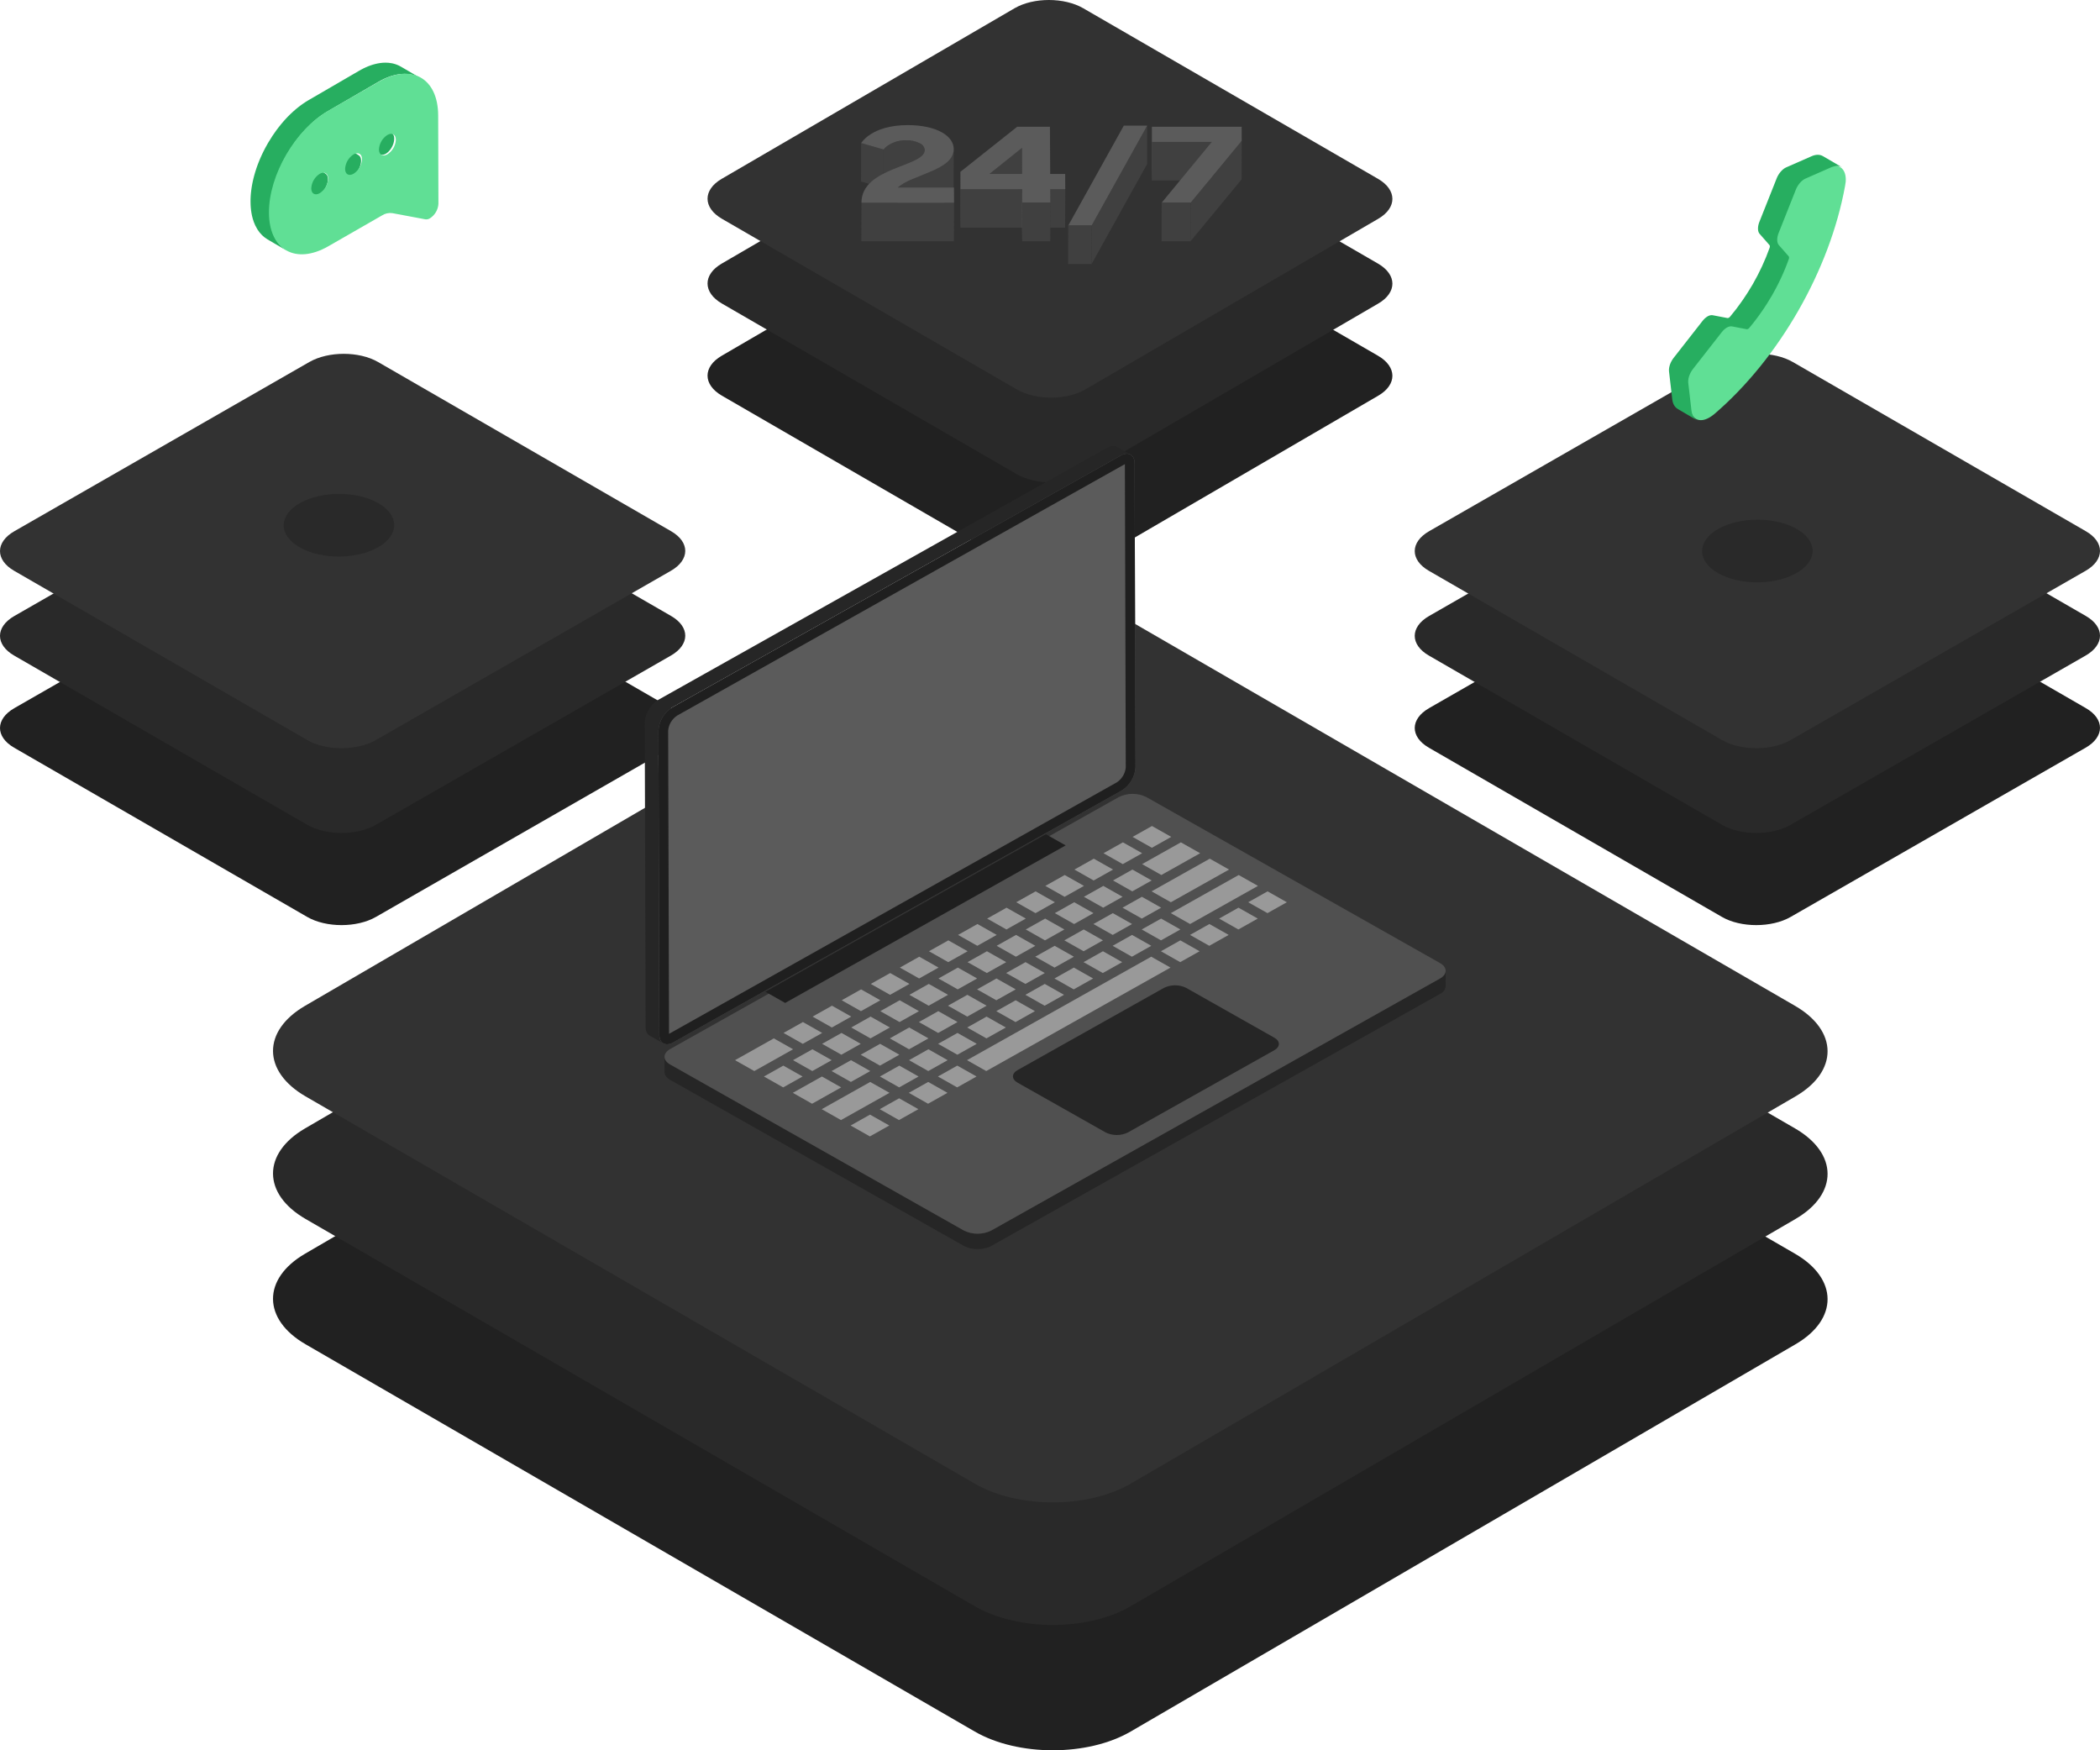<svg width="570" height="475" viewBox="0 0 570 475" fill="none" xmlns="http://www.w3.org/2000/svg">
<path d="M487.22 340.241C498.948 347.028 499.005 358.029 487.358 364.813L306.903 469.911C295.251 476.697 276.3 476.697 264.574 469.911L82.938 364.814C71.215 358.032 71.149 347.029 82.8 340.243L263.256 235.143C274.903 228.36 293.858 228.359 305.584 235.143L487.22 340.241Z" fill="#212121"/>
<path d="M487.22 306.233C498.948 313.02 499.005 324.021 487.358 330.805L306.903 435.903C295.251 442.688 276.3 442.688 264.574 435.903L82.938 330.806C71.215 324.024 71.149 313.021 82.8 306.235L263.256 201.135C274.903 194.352 293.858 194.351 305.584 201.135L487.22 306.233Z" fill="#292929"/>
<path d="M387.894 192.178C382.725 195.144 382.7 199.951 387.833 202.915L467.38 248.837C472.516 251.801 480.869 251.801 486.039 248.837L566.105 202.915C571.273 199.951 571.303 195.144 566.166 192.179L486.62 146.258C481.486 143.294 473.129 143.294 467.961 146.258L387.894 192.178Z" fill="#212121"/>
<path d="M487.22 272.966C498.948 279.753 499.005 290.754 487.358 297.538L306.903 402.636C295.251 409.422 276.3 409.422 264.574 402.636L82.938 297.54C71.215 290.757 71.149 279.754 82.8 272.968L263.256 167.868C274.903 161.085 293.858 161.084 305.584 167.868L487.22 272.966Z" fill="#323232"/>
<path d="M387.894 167.172C382.725 170.138 382.7 174.945 387.833 177.909L467.38 223.831C472.516 226.795 480.869 226.795 486.039 223.831L566.105 177.909C571.273 174.945 571.303 170.138 566.166 167.173L486.62 121.252C481.486 118.288 473.129 118.288 467.961 121.252L387.894 167.172Z" fill="#292929"/>
<path d="M374.046 96.553C379.213 99.543 379.238 104.39 374.107 107.379L294.607 153.679C289.474 156.668 281.127 156.668 275.96 153.679L195.941 107.379C190.776 104.39 190.747 99.543 195.88 96.553L275.379 50.253C280.51 47.265 288.862 47.265 294.026 50.253L374.046 96.553Z" fill="#212121"/>
<path d="M387.894 144.167C382.725 147.132 382.7 151.94 387.833 154.904L467.38 200.825C472.516 203.79 480.869 203.79 486.039 200.825L566.105 154.904C571.273 151.94 571.303 147.132 566.166 144.168L486.62 98.246C481.486 95.282 473.129 95.282 467.961 98.246L387.894 144.167Z" fill="#323232"/>
<path d="M374.046 71.547C379.213 74.537 379.238 79.384 374.107 82.373L294.607 128.673C289.474 131.662 281.127 131.662 275.96 128.673L195.941 82.373C190.776 79.384 190.747 74.537 195.88 71.547L275.379 25.247C280.51 22.259 288.862 22.259 294.026 25.247L374.046 71.547Z" fill="#292929"/>
<path d="M3.895 192.178C-1.275 195.143 -1.301 199.951 3.834 202.915L83.38 248.837C88.516 251.801 96.869 251.801 102.039 248.837L182.106 202.916C187.273 199.952 187.302 195.144 182.166 192.179L102.62 146.258C97.486 143.294 89.129 143.294 83.961 146.258L3.895 192.178Z" fill="#212121"/>
<path d="M374.046 48.541C379.213 51.531 379.238 56.378 374.107 59.367L294.607 105.667C289.474 108.656 281.127 108.656 275.96 105.667L195.941 59.367C190.776 56.378 190.747 51.531 195.88 48.541L275.379 2.241C280.51 -0.747 288.862 -0.747 294.026 2.241L374.046 48.541Z" fill="#323232"/>
<path d="M3.895 167.172C-1.275 170.138 -1.301 174.945 3.834 177.909L83.38 223.831C88.516 226.795 96.869 226.795 102.039 223.831L182.106 177.91C187.273 174.946 187.302 170.138 182.166 167.174L102.62 121.252C97.486 118.288 89.129 118.288 83.961 121.252L3.895 167.172Z" fill="#292929"/>
<path d="M3.895 144.166C-1.275 147.132 -1.301 151.939 3.834 154.903L83.38 200.825C88.516 203.79 96.869 203.79 102.039 200.825L182.106 154.904C187.273 151.94 187.302 147.133 182.166 144.168L102.62 98.246C97.486 95.282 89.129 95.282 83.961 98.246L3.895 144.166Z" fill="#323232"/>
<path d="M180.381 286.947C180.386 287.001 180.39 287.055 180.4 287.109C180.41 287.163 180.422 287.196 180.434 287.239C180.445 287.283 180.461 287.342 180.479 287.393C180.498 287.445 180.515 287.476 180.533 287.518C180.558 287.572 180.581 287.625 180.61 287.678C180.631 287.716 180.657 287.752 180.68 287.792C180.718 287.852 180.757 287.912 180.805 287.971C180.831 288.006 180.86 288.04 180.89 288.075C180.96 288.157 181.034 288.234 181.113 288.308C181.143 288.336 181.169 288.365 181.201 288.391C181.251 288.436 181.307 288.479 181.363 288.522C181.418 288.566 181.458 288.597 181.51 288.635C181.562 288.674 181.636 288.717 181.699 288.758C181.763 288.799 181.829 288.843 181.901 288.884L261.609 333.934C261.77 334.024 261.937 334.106 262.107 334.179C262.158 334.2 262.208 334.221 262.259 334.241C262.393 334.297 262.532 334.347 262.673 334.394C262.724 334.411 262.773 334.429 262.825 334.445C262.914 334.473 263.006 334.496 263.098 334.519C263.166 334.537 263.234 334.557 263.304 334.573C263.4 334.596 263.498 334.615 263.596 334.634C263.662 334.647 263.728 334.661 263.795 334.673C263.992 334.707 264.192 334.734 264.395 334.754C264.457 334.761 264.519 334.764 264.581 334.77C264.7 334.779 264.819 334.787 264.94 334.793C265.016 334.793 265.092 334.797 265.168 334.799C265.265 334.799 265.362 334.799 265.458 334.799C265.539 334.799 265.62 334.799 265.701 334.792C265.781 334.785 265.878 334.784 265.967 334.779C266.056 334.773 266.131 334.766 266.212 334.759C266.292 334.751 266.388 334.741 266.474 334.73C266.561 334.719 266.633 334.709 266.711 334.697C266.805 334.683 266.898 334.667 266.99 334.65C267.066 334.636 267.136 334.622 267.21 334.607C267.32 334.583 267.429 334.556 267.537 334.533C267.597 334.517 267.658 334.502 267.718 334.485C267.911 334.43 268.098 334.369 268.284 334.299C268.309 334.29 268.333 334.279 268.36 334.268C268.606 334.173 268.845 334.062 269.075 333.936L390.834 265.562C391.264 265.376 391.635 265.082 391.909 264.71C392.183 264.338 392.349 263.901 392.391 263.445L392.403 267.629C392.361 268.084 392.195 268.521 391.921 268.893C391.647 269.265 391.276 269.559 390.846 269.745L269.083 338.117C268.853 338.244 268.614 338.356 268.368 338.451C268.352 338.457 268.338 338.466 268.322 338.472L268.293 338.482C268.11 338.551 267.921 338.613 267.727 338.668C267.711 338.672 267.697 338.678 267.681 338.683C267.637 338.695 267.59 338.703 267.546 338.715C267.438 338.743 267.329 338.769 267.219 338.789C267.189 338.796 267.161 338.804 267.13 338.81C267.088 338.819 267.043 338.824 266.999 338.832C266.907 338.849 266.814 338.866 266.72 338.88C266.682 338.886 266.644 338.894 266.607 338.899C266.57 338.904 266.525 338.907 266.484 338.912C266.397 338.923 266.309 338.932 266.221 338.94C266.179 338.945 266.137 338.951 266.094 338.954C266.052 338.958 266.018 338.954 265.976 338.96C265.887 338.966 265.799 338.971 265.71 338.974C265.664 338.974 265.619 338.98 265.574 338.982C265.529 338.983 265.503 338.982 265.468 338.982C265.371 338.982 265.275 338.982 265.179 338.982C265.13 338.982 265.082 338.982 265.034 338.982C265.006 338.982 264.978 338.982 264.95 338.977C264.83 338.972 264.712 338.963 264.594 338.954C264.545 338.954 264.496 338.949 264.448 338.944L264.405 338.938C264.203 338.917 264.003 338.891 263.805 338.857L263.776 338.853C263.719 338.843 263.663 338.829 263.606 338.817C263.508 338.798 263.411 338.78 263.315 338.757C263.244 338.74 263.176 338.721 263.106 338.703C263.016 338.679 262.925 338.654 262.837 338.629L262.777 338.612C262.744 338.602 262.715 338.588 262.683 338.577C262.542 338.531 262.404 338.48 262.27 338.425C262.219 338.404 262.169 338.384 262.118 338.363C261.947 338.289 261.781 338.207 261.619 338.117L181.914 293.069L181.849 293.032C181.8 293.004 181.759 292.972 181.712 292.944C181.648 292.903 181.583 292.863 181.524 292.821C181.464 292.778 181.424 292.747 181.371 292.707C181.319 292.668 181.26 292.621 181.21 292.577C181.199 292.568 181.187 292.56 181.177 292.551C181.167 292.542 181.142 292.512 181.122 292.494C181.043 292.42 180.969 292.342 180.899 292.26C180.884 292.243 180.864 292.226 180.85 292.209C180.836 292.191 180.827 292.174 180.814 292.157C180.768 292.098 180.728 292.038 180.689 291.978C180.673 291.952 180.652 291.928 180.638 291.903C180.63 291.89 180.626 291.877 180.619 291.864C180.59 291.812 180.566 291.758 180.542 291.704C180.529 291.673 180.51 291.643 180.498 291.612C180.498 291.601 180.492 291.59 180.488 291.58C180.47 291.529 180.457 291.478 180.443 291.426C180.434 291.392 180.42 291.358 180.413 291.323C180.413 291.313 180.413 291.304 180.413 291.295C180.403 291.241 180.399 291.187 180.394 291.133C180.394 291.098 180.383 291.063 180.382 291.028V290.983L180.37 286.8C180.367 286.846 180.376 286.896 180.381 286.947Z" fill="#262626"/>
<path d="M181.926 284.681C179.86 285.84 179.846 287.722 181.901 288.884L261.609 333.935C262.765 334.507 264.044 334.806 265.341 334.806C266.639 334.806 267.917 334.507 269.074 333.935L390.834 265.562C392.899 264.402 392.914 262.52 390.859 261.358L311.151 216.308C309.995 215.735 308.716 215.437 307.418 215.437C306.121 215.437 304.842 215.735 303.686 216.308L181.926 284.681Z" fill="#505050"/>
<path d="M236.356 267.023L241.585 269.979L246.849 267.023L241.62 264.068L236.356 267.023Z" fill="#999999"/>
<path d="M244.251 262.59L249.48 265.545L254.744 262.59L249.515 259.634L244.251 262.59Z" fill="#999999"/>
<path d="M228.461 271.456L233.69 274.412L238.953 271.457L233.724 268.501L228.461 271.456Z" fill="#999999"/>
<path d="M238.936 274.412L244.165 277.367L249.429 274.412L244.2 271.457L238.936 274.412Z" fill="#999999"/>
<path d="M315.109 258.155L320.338 261.111L325.601 258.155L320.372 255.2L315.109 258.155Z" fill="#999999"/>
<path d="M252.148 258.155L257.377 261.11L262.641 258.155L257.412 255.199L252.148 258.155Z" fill="#999999"/>
<path d="M262.623 261.11L267.853 264.065L273.116 261.11L267.887 258.154L262.623 261.11Z" fill="#999999"/>
<path d="M254.726 265.545L259.955 268.501L265.221 265.544L259.991 262.588L254.726 265.545Z" fill="#999999"/>
<path d="M246.831 269.978L252.06 272.933L257.324 269.978L252.095 267.022L246.831 269.978Z" fill="#999999"/>
<path d="M257.306 272.933L262.535 275.889L267.799 272.933L262.57 269.978L257.306 272.933Z" fill="#999999"/>
<path d="M262.469 287.712L267.698 290.668L317.706 262.589L312.476 259.633L262.469 287.712Z" fill="#999999"/>
<path d="M265.202 268.501L270.431 271.456L275.697 268.499L270.468 265.544L265.202 268.501Z" fill="#999999"/>
<path d="M273.099 264.066L278.328 267.022L283.591 264.066L278.362 261.111L273.099 264.066Z" fill="#999999"/>
<path d="M270.519 256.677L275.748 259.633L281.012 256.677L275.783 253.722L270.519 256.677Z" fill="#999999"/>
<path d="M280.994 259.633L286.223 262.588L291.487 259.633L286.258 256.677L280.994 259.633Z" fill="#999999"/>
<path d="M267.939 249.288L273.168 252.244L278.431 249.288L273.202 246.333L267.939 249.288Z" fill="#999999"/>
<path d="M278.415 252.244L283.644 255.2L288.909 252.243L283.68 249.288L278.415 252.244Z" fill="#999999"/>
<path d="M288.89 255.199L294.119 258.154L299.384 255.198L294.155 252.242L288.89 255.199Z" fill="#999999"/>
<path d="M296.787 250.766L302.016 253.721L307.28 250.766L302.05 247.81L296.787 250.766Z" fill="#999999"/>
<path d="M304.682 246.332L309.911 249.288L315.175 246.332L309.945 243.377L304.682 246.332Z" fill="#999999"/>
<path d="M317.791 247.811L323.021 250.766L328.286 247.81L341.445 240.421L336.215 237.466L323.057 244.855L317.791 247.811Z" fill="#999999"/>
<path d="M312.576 241.899L317.806 244.855L323.072 241.897L333.599 235.987L328.37 233.031L317.843 238.942L312.576 241.899Z" fill="#999999"/>
<path d="M309.999 234.509L315.228 237.464L325.754 231.553L320.525 228.598L309.999 234.509Z" fill="#999999"/>
<path d="M307.419 227.12L312.648 230.075L317.911 227.12L312.682 224.165L307.419 227.12Z" fill="#999999"/>
<path d="M286.312 247.81L291.541 250.765L296.804 247.81L291.575 244.854L286.312 247.81Z" fill="#999999"/>
<path d="M294.206 243.377L299.435 246.332L304.699 243.377L299.47 240.421L294.206 243.377Z" fill="#999999"/>
<path d="M283.731 240.421L288.96 243.377L294.224 240.421L288.995 237.466L283.731 240.421Z" fill="#999999"/>
<path d="M291.626 235.988L296.855 238.943L302.118 235.988L296.889 233.032L291.626 235.988Z" fill="#999999"/>
<path d="M302.101 238.943L307.331 241.899L312.596 238.942L307.367 235.986L302.101 238.943Z" fill="#999999"/>
<path d="M309.896 252.244L315.125 255.2L320.389 252.244L315.16 249.289L309.896 252.244Z" fill="#999999"/>
<path d="M294.104 261.112L299.333 264.068L304.599 261.111L299.37 258.155L294.104 261.112Z" fill="#999999"/>
<path d="M302.001 256.677L307.23 259.633L312.494 256.677L307.265 253.722L302.001 256.677Z" fill="#999999"/>
<path d="M286.209 265.545L291.438 268.501L296.702 265.545L291.473 262.59L286.209 265.545Z" fill="#999999"/>
<path d="M278.314 269.979L283.543 272.934L288.806 269.979L283.577 267.023L278.314 269.979Z" fill="#999999"/>
<path d="M270.416 274.413L275.645 277.369L280.911 274.412L275.682 271.457L270.416 274.413Z" fill="#999999"/>
<path d="M262.521 278.846L267.75 281.802L273.014 278.846L267.785 275.891L262.521 278.846Z" fill="#999999"/>
<path d="M254.627 283.28L259.856 286.235L265.119 283.28L259.89 280.324L254.627 283.28Z" fill="#999999"/>
<path d="M246.729 287.714L251.958 290.669L257.224 287.713L251.995 284.757L246.729 287.714Z" fill="#999999"/>
<path d="M199.508 287.714L204.737 290.669L215.266 284.757L210.037 281.802L199.508 287.714Z" fill="#999999"/>
<path d="M215.249 287.713L220.478 290.668L225.741 287.713L220.512 284.757L215.249 287.713Z" fill="#999999"/>
<path d="M207.351 292.147L212.581 295.102L217.846 292.146L212.617 289.19L207.351 292.147Z" fill="#999999"/>
<path d="M215.195 296.58L220.424 299.536L228.322 295.102L223.093 292.146L215.195 296.58Z" fill="#999999"/>
<path d="M223.041 301.015L228.27 303.97L241.431 296.58L236.201 293.625L223.041 301.015Z" fill="#999999"/>
<path d="M254.573 292.147L259.802 295.103L265.067 292.146L259.838 289.191L254.573 292.147Z" fill="#999999"/>
<path d="M246.678 296.58L251.907 299.536L257.17 296.58L251.941 293.625L246.678 296.58Z" fill="#999999"/>
<path d="M238.834 292.147L244.063 295.102L249.327 292.147L244.098 289.191L238.834 292.147Z" fill="#999999"/>
<path d="M225.724 290.668L230.953 293.624L236.217 290.668L230.988 287.713L225.724 290.668Z" fill="#999999"/>
<path d="M220.563 275.891L225.793 278.846L231.056 275.891L225.826 272.935L220.563 275.891Z" fill="#999999"/>
<path d="M231.039 278.845L236.268 281.801L241.534 278.844L236.305 275.889L231.039 278.845Z" fill="#999999"/>
<path d="M212.668 280.324L217.898 283.279L223.162 280.324L217.932 277.368L212.668 280.324Z" fill="#999999"/>
<path d="M241.515 281.802L246.744 284.757L252.009 281.8L246.78 278.844L241.515 281.802Z" fill="#999999"/>
<path d="M223.144 283.279L228.373 286.235L233.636 283.279L228.407 280.324L223.144 283.279Z" fill="#999999"/>
<path d="M233.619 286.235L238.848 289.191L244.112 286.235L238.883 283.279L233.619 286.235Z" fill="#999999"/>
<path d="M249.412 277.367L254.641 280.323L259.904 277.367L254.675 274.412L249.412 277.367Z" fill="#999999"/>
<path d="M338.796 244.855L344.025 247.81L349.288 244.855L344.059 241.899L338.796 244.855Z" fill="#999999"/>
<path d="M330.901 249.288L336.13 252.243L341.394 249.288L336.164 246.332L330.901 249.288Z" fill="#999999"/>
<path d="M323.004 253.722L328.233 256.678L333.496 253.722L328.267 250.767L323.004 253.722Z" fill="#999999"/>
<path d="M238.782 301.013L244.012 303.969L249.275 301.014L244.046 298.058L238.782 301.013Z" fill="#999999"/>
<path d="M230.885 305.449L236.114 308.404L241.379 305.447L236.15 302.491L230.885 305.449Z" fill="#999999"/>
<path d="M299.523 231.553L304.752 234.509L310.016 231.553L304.787 228.598L299.523 231.553Z" fill="#999999"/>
<path d="M275.836 244.854L281.065 247.81L286.329 244.854L281.1 241.899L275.836 244.854Z" fill="#999999"/>
<path d="M260.043 253.722L265.272 256.677L270.536 253.722L265.307 250.766L260.043 253.722Z" fill="#999999"/>
<path d="M276.215 290.397C274.534 291.341 274.526 292.873 276.192 293.815L300.09 307.321C301.03 307.787 302.07 308.029 303.125 308.029C304.18 308.029 305.22 307.787 306.16 307.321L345.859 285.03C347.54 284.086 347.549 282.553 345.879 281.609L321.982 268.104C321.042 267.639 320.002 267.396 318.948 267.396C317.893 267.396 316.854 267.639 315.914 268.104L276.215 290.397Z" fill="#262626"/>
<path d="M175.002 196.013C175.002 195.955 175.007 195.896 175.011 195.837C175.011 195.81 175.011 195.784 175.017 195.757V195.722C175.017 195.702 175.017 195.681 175.022 195.66C175.027 195.601 175.034 195.542 175.042 195.482C175.049 195.423 175.059 195.361 175.069 195.299V195.287C175.079 195.23 175.089 195.173 175.1 195.116C175.11 195.059 175.126 194.989 175.139 194.925C175.145 194.904 175.151 194.882 175.155 194.859L175.165 194.819C175.172 194.79 175.178 194.763 175.186 194.735C175.202 194.67 175.219 194.606 175.238 194.541C175.251 194.496 175.265 194.449 175.279 194.402L175.288 194.375L175.295 194.35C175.315 194.286 175.336 194.223 175.357 194.161C175.379 194.099 175.401 194.037 175.424 193.975L175.436 193.942L175.448 193.914C175.462 193.875 175.478 193.84 175.493 193.797C175.516 193.738 175.541 193.679 175.569 193.621C175.587 193.578 175.605 193.536 175.625 193.495L175.634 193.472L175.646 193.447C175.673 193.387 175.7 193.329 175.728 193.27C175.756 193.212 175.791 193.142 175.823 193.079L175.839 193.051L175.858 193.014C175.885 192.963 175.911 192.912 175.939 192.861C175.967 192.809 176.01 192.737 176.046 192.675L176.102 192.579L176.124 192.54C176.156 192.487 176.192 192.436 176.225 192.384C176.276 192.304 176.325 192.224 176.377 192.146L176.401 192.108C176.475 192.002 176.551 191.898 176.63 191.796L176.64 191.782C176.694 191.708 176.75 191.64 176.806 191.571C176.851 191.515 176.897 191.46 176.943 191.406V191.401C176.99 191.346 177.039 191.291 177.088 191.237C177.136 191.183 177.185 191.131 177.233 191.08L177.257 191.056L177.283 191.029C177.317 190.994 177.351 190.955 177.386 190.923C177.438 190.872 177.491 190.821 177.544 190.775L177.593 190.73L177.63 190.697C177.656 190.674 177.682 190.649 177.706 190.623C177.761 190.575 177.817 190.528 177.872 190.482L177.948 190.423L177.986 190.394C178.004 190.38 178.022 190.364 178.041 190.35C178.096 190.308 178.151 190.267 178.206 190.228C178.246 190.2 178.286 190.172 178.326 190.145L178.348 190.13L178.368 190.115C178.421 190.08 178.474 190.046 178.527 190.013C178.581 189.98 178.632 189.949 178.686 189.919L178.722 189.898L300.487 121.522C300.527 121.5 300.566 121.478 300.606 121.458C300.658 121.43 300.709 121.405 300.758 121.384C300.791 121.367 300.824 121.353 300.856 121.338L300.881 121.327L300.909 121.314C300.959 121.292 301.01 121.271 301.061 121.252C301.113 121.233 301.163 121.214 301.214 121.197L301.24 121.189L301.262 121.181L301.364 121.149C301.416 121.134 301.467 121.12 301.516 121.107L301.592 121.092L301.624 121.085L301.671 121.075C301.727 121.064 301.782 121.055 301.836 121.048C301.869 121.044 301.901 121.041 301.934 121.038L301.969 121.035H302.002C302.061 121.035 302.12 121.029 302.178 121.029L302.254 121.033H302.311C302.331 121.033 302.352 121.033 302.372 121.033C302.448 121.039 302.517 121.05 302.588 121.063C302.603 121.063 302.617 121.072 302.633 121.075C302.705 121.09 302.776 121.109 302.845 121.132L302.861 121.139C302.961 121.174 303.057 121.217 303.148 121.268L306.867 123.37C306.776 123.319 306.68 123.276 306.581 123.241C306.506 123.215 306.43 123.194 306.352 123.177C306.337 123.177 306.323 123.168 306.308 123.165C306.215 123.147 306.121 123.136 306.027 123.13H305.97C305.875 123.127 305.78 123.129 305.685 123.136H305.651C305.546 123.146 305.442 123.162 305.34 123.183L305.308 123.19C305.196 123.214 305.086 123.244 304.978 123.279L304.955 123.287C304.838 123.326 304.72 123.372 304.6 123.425L304.576 123.436C304.454 123.491 304.33 123.554 304.205 123.624L182.445 191.994C182.318 192.068 182.193 192.142 182.069 192.226L182.048 192.241C181.932 192.319 181.819 192.402 181.707 192.49L181.671 192.519C181.563 192.606 181.456 192.696 181.352 192.79L181.315 192.824C181.209 192.922 181.105 193.023 181.004 193.126L180.979 193.152C180.87 193.264 180.765 193.38 180.662 193.5V193.504C180.558 193.627 180.456 193.753 180.358 193.883L180.347 193.897C180.261 194.012 180.178 194.129 180.096 194.248C180.044 194.322 179.994 194.405 179.944 194.484C179.903 194.55 179.86 194.613 179.821 194.68C179.802 194.712 179.783 194.744 179.765 194.776C179.7 194.888 179.636 194.999 179.577 195.115L179.557 195.152C179.485 195.291 179.417 195.432 179.353 195.573L179.343 195.596C179.281 195.735 179.223 195.874 179.169 196.016L179.159 196.043C179.104 196.188 179.053 196.332 179.007 196.476L178.999 196.502C178.956 196.642 178.917 196.781 178.884 196.92L178.875 196.959C178.841 197.103 178.811 197.246 178.789 197.389V197.395C178.765 197.539 178.747 197.682 178.735 197.823V197.858C178.724 198 178.717 198.14 178.718 198.278L178.958 280.816C178.958 280.955 178.965 281.088 178.978 281.216V281.251C178.99 281.369 179.007 281.482 179.029 281.591L179.038 281.635C179.059 281.737 179.086 281.838 179.118 281.938C179.124 281.955 179.13 281.973 179.137 281.991C179.166 282.079 179.201 282.166 179.24 282.25C179.245 282.26 179.249 282.27 179.253 282.28C179.298 282.371 179.349 282.459 179.406 282.543C179.481 282.655 179.568 282.76 179.665 282.855C179.687 282.878 179.711 282.899 179.735 282.921C179.831 283.01 179.937 283.088 180.051 283.155L176.331 281.053C176.218 280.986 176.112 280.908 176.016 280.819C175.992 280.798 175.969 280.776 175.946 280.753C175.849 280.658 175.762 280.554 175.687 280.441V280.437C175.634 280.357 175.587 280.273 175.545 280.187L175.542 280.177C175.537 280.169 175.533 280.158 175.529 280.149C175.503 280.094 175.478 280.038 175.452 279.98C175.441 279.951 175.432 279.92 175.421 279.889L175.403 279.835C175.398 279.819 175.391 279.804 175.387 279.788C175.369 279.728 175.352 279.666 175.337 279.602C175.331 279.579 175.327 279.555 175.323 279.532L175.314 279.489C175.309 279.467 175.304 279.446 175.3 279.423C175.29 279.366 175.281 279.309 175.273 279.249C175.269 279.217 175.267 279.183 175.263 279.149V279.114L175.258 279.074C175.254 279.017 175.25 278.96 175.248 278.901C175.245 278.843 175.247 278.785 175.243 278.725V278.714L175.002 196.176C174.999 196.123 175 196.068 175.002 196.013Z" fill="#262626"/>
<path d="M182.449 191.994C181.362 192.681 180.457 193.609 179.808 194.701C179.16 195.793 178.786 197.019 178.717 198.278L178.958 280.816C178.965 283.128 180.644 284.063 182.712 282.902L304.475 214.531C305.562 213.843 306.468 212.915 307.116 211.822C307.765 210.73 308.139 209.503 308.207 208.243L307.966 125.705C307.959 123.397 306.28 122.462 304.211 123.624L182.449 191.994Z" fill="#5B5B5B"/>
<path d="M305.327 125.959L183.768 194.216C183.084 194.678 182.514 195.281 182.097 195.982C181.68 196.683 181.427 197.465 181.356 198.272L181.596 280.566L303.153 212.309C303.837 211.847 304.408 211.243 304.825 210.542C305.242 209.84 305.494 209.058 305.565 208.25L305.325 125.959H305.327ZM305.887 123.125C307.113 123.125 307.958 124.07 307.962 125.705L308.205 208.246C308.137 209.506 307.763 210.733 307.115 211.825C306.466 212.918 305.561 213.846 304.473 214.534L182.712 282.905C182.208 283.21 181.63 283.382 181.036 283.403C179.809 283.403 178.965 282.457 178.96 280.819L178.719 198.281C178.788 197.022 179.162 195.796 179.811 194.704C180.459 193.612 181.364 192.684 182.452 191.997L304.21 123.624C304.714 123.318 305.291 123.146 305.885 123.125H305.887Z" fill="#1F1F1F"/>
<path d="M207.745 269.147L213.114 272.181L289.252 229.428L283.884 226.395L207.745 269.147Z" fill="#1F1F1F"/>
<path d="M98.333 38.866C98.458 38.891 98.586 38.898 98.713 38.885H98.724C98.865 38.871 99.005 38.839 99.14 38.79H99.146C99.304 38.733 99.456 38.661 99.6 38.573C99.758 38.477 99.909 38.368 100.051 38.248L100.062 38.239C100.208 38.114 100.347 37.98 100.476 37.836L100.484 37.828C100.619 37.677 100.746 37.519 100.863 37.353C100.981 37.186 101.09 37.012 101.19 36.833L101.204 36.807C101.301 36.63 101.39 36.448 101.469 36.261V36.254C101.547 36.066 101.615 35.874 101.673 35.678V35.669C101.728 35.479 101.772 35.284 101.802 35.088C101.831 34.898 101.846 34.707 101.846 34.515C101.848 34.345 101.833 34.175 101.803 34.007V33.994C101.776 33.852 101.734 33.713 101.676 33.581V33.573C101.63 33.475 101.573 33.384 101.507 33.3C101.486 33.273 101.466 33.244 101.444 33.22C101.373 33.137 101.29 33.066 101.198 33.008L106.35 36.128C106.442 36.186 106.525 36.257 106.597 36.34C106.618 36.364 106.638 36.393 106.659 36.42C106.688 36.453 106.715 36.488 106.74 36.524C106.771 36.576 106.8 36.629 106.825 36.684L106.828 36.693V36.699C106.845 36.737 106.861 36.776 106.876 36.818C106.89 36.861 106.904 36.899 106.915 36.941C106.927 36.984 106.936 37.017 106.945 37.061C106.945 37.078 106.952 37.096 106.955 37.113V37.128C106.955 37.144 106.963 37.16 106.965 37.176C106.972 37.213 106.977 37.252 106.981 37.288C106.985 37.325 106.99 37.364 106.993 37.402C106.996 37.439 106.998 37.478 106.999 37.512C107.001 37.546 106.999 37.588 106.999 37.626V37.633C106.999 37.668 106.999 37.704 106.999 37.739C106.999 37.775 106.999 37.816 106.994 37.854C106.989 37.893 106.989 37.931 106.985 37.969C106.982 38.008 106.978 38.045 106.973 38.085C106.968 38.125 106.963 38.161 106.957 38.204V38.208C106.951 38.245 106.945 38.284 106.938 38.323C106.931 38.363 106.923 38.405 106.914 38.446C106.905 38.487 106.896 38.528 106.887 38.57C106.877 38.611 106.866 38.653 106.855 38.694C106.847 38.725 106.838 38.756 106.828 38.787V38.796L106.822 38.819C106.811 38.859 106.798 38.899 106.785 38.94C106.773 38.98 106.759 39.019 106.745 39.059C106.731 39.099 106.718 39.135 106.703 39.174C106.689 39.213 106.675 39.25 106.659 39.288L106.624 39.372V39.379L106.616 39.4C106.6 39.438 106.583 39.476 106.567 39.513C106.55 39.55 106.529 39.595 106.51 39.636C106.49 39.678 106.464 39.73 106.44 39.776C106.417 39.823 106.387 39.876 106.359 39.929L106.346 39.955C106.34 39.964 106.335 39.975 106.328 39.986C106.276 40.08 106.22 40.172 106.162 40.263C106.116 40.335 106.068 40.405 106.019 40.474C105.988 40.52 105.955 40.565 105.921 40.609C105.887 40.653 105.863 40.685 105.834 40.72C105.805 40.755 105.776 40.791 105.747 40.827C105.718 40.861 105.689 40.895 105.659 40.928L105.64 40.949L105.632 40.957C105.61 40.981 105.589 41.005 105.567 41.033L105.472 41.131C105.439 41.164 105.406 41.196 105.372 41.227C105.339 41.258 105.305 41.288 105.271 41.318L105.219 41.363L105.208 41.373L105.17 41.404C105.137 41.431 105.105 41.457 105.071 41.48C105.037 41.503 105.005 41.53 104.972 41.556C104.939 41.583 104.908 41.601 104.876 41.622C104.844 41.644 104.811 41.664 104.779 41.684L104.757 41.698L104.684 41.74C104.653 41.757 104.621 41.774 104.591 41.789C104.56 41.804 104.53 41.82 104.499 41.834C104.469 41.848 104.439 41.861 104.409 41.874C104.379 41.887 104.348 41.899 104.318 41.91L104.301 41.915H104.295C104.272 41.923 104.25 41.931 104.227 41.938C104.205 41.945 104.165 41.957 104.135 41.965C104.104 41.972 104.072 41.98 104.042 41.986C104.012 41.992 103.976 41.999 103.944 42.004L103.878 42.01H103.868H103.844C103.808 42.01 103.771 42.01 103.738 42.01C103.705 42.01 103.659 42.01 103.621 42.005C103.577 42.001 103.534 41.994 103.491 41.985H103.485C103.434 41.974 103.383 41.96 103.334 41.942C103.271 41.919 103.21 41.889 103.152 41.855L98 38.735C98.103 38.797 98.216 38.841 98.333 38.866H98.333Z" fill="#27AE60"/>
<path d="M89.341 44.869C89.466 44.895 89.595 44.901 89.722 44.889H89.731C89.874 44.874 90.014 44.843 90.149 44.794H90.156C90.314 44.736 90.466 44.663 90.611 44.575C90.768 44.48 90.918 44.371 91.059 44.251L91.071 44.241C91.217 44.117 91.355 43.982 91.484 43.839L91.492 43.831C91.627 43.68 91.753 43.521 91.871 43.355C91.99 43.188 92.1 43.013 92.2 42.832L92.211 42.812C92.309 42.633 92.398 42.45 92.478 42.261V42.256C92.557 42.068 92.625 41.875 92.683 41.678V41.67C92.738 41.479 92.781 41.285 92.812 41.088C92.842 40.898 92.857 40.706 92.856 40.514C92.856 40.345 92.841 40.175 92.81 40.009V39.995C92.784 39.852 92.741 39.713 92.683 39.581V39.575C92.638 39.477 92.581 39.386 92.515 39.302C92.493 39.275 92.474 39.247 92.452 39.221C92.38 39.139 92.297 39.068 92.206 39.01L97.354 42.132C97.446 42.19 97.529 42.261 97.6 42.343C97.622 42.369 97.642 42.397 97.663 42.424C97.692 42.458 97.719 42.493 97.744 42.529C97.776 42.581 97.804 42.635 97.829 42.69V42.697V42.703C97.846 42.742 97.863 42.779 97.877 42.823C97.892 42.867 97.905 42.904 97.917 42.947C97.928 42.989 97.937 43.023 97.947 43.066C97.947 43.083 97.953 43.1 97.956 43.117V43.131C97.956 43.148 97.963 43.164 97.966 43.181C97.972 43.217 97.977 43.257 97.982 43.292C97.986 43.327 97.99 43.368 97.993 43.406C97.997 43.443 97.998 43.482 97.999 43.516C98.001 43.55 97.999 43.592 97.999 43.63V43.636C97.999 43.672 97.999 43.707 97.999 43.742C97.999 43.777 97.999 43.819 97.994 43.856C97.989 43.895 97.989 43.933 97.986 43.971C97.982 44.01 97.977 44.048 97.973 44.087C97.969 44.127 97.963 44.163 97.957 44.205V44.211C97.951 44.249 97.945 44.288 97.938 44.324C97.931 44.361 97.923 44.406 97.914 44.447C97.905 44.489 97.896 44.529 97.887 44.57C97.877 44.611 97.866 44.654 97.855 44.695C97.844 44.736 97.837 44.76 97.828 44.793V44.801L97.823 44.82C97.811 44.86 97.798 44.901 97.785 44.941C97.773 44.981 97.759 45.017 97.745 45.061C97.731 45.105 97.718 45.137 97.704 45.175C97.689 45.214 97.675 45.252 97.66 45.29C97.644 45.328 97.635 45.349 97.623 45.378V45.385L97.617 45.402C97.6 45.44 97.584 45.478 97.567 45.516C97.55 45.553 97.529 45.598 97.509 45.639C97.489 45.68 97.464 45.733 97.441 45.779C97.417 45.826 97.385 45.883 97.356 45.932L97.346 45.952L97.332 45.976C97.278 46.074 97.22 46.17 97.16 46.264C97.114 46.335 97.067 46.405 97.017 46.474C96.985 46.52 96.952 46.565 96.919 46.609C96.89 46.647 96.861 46.685 96.831 46.722C96.801 46.758 96.773 46.794 96.744 46.828C96.715 46.862 96.686 46.896 96.657 46.929L96.638 46.95L96.63 46.957C96.608 46.983 96.587 47.008 96.565 47.033C96.532 47.067 96.501 47.1 96.469 47.132C96.437 47.164 96.403 47.196 96.37 47.228C96.336 47.259 96.303 47.289 96.269 47.319L96.218 47.363L96.206 47.373L96.169 47.405C96.136 47.432 96.103 47.458 96.069 47.481C96.036 47.504 96.004 47.531 95.971 47.557C95.939 47.584 95.907 47.602 95.875 47.623L95.779 47.684L95.757 47.698L95.684 47.74L95.591 47.789C95.561 47.806 95.53 47.821 95.5 47.834C95.47 47.848 95.44 47.862 95.41 47.875C95.38 47.888 95.348 47.899 95.318 47.911L95.301 47.917H95.294C95.272 47.925 95.25 47.933 95.228 47.94L95.134 47.967C95.103 47.975 95.072 47.982 95.041 47.988C95.011 47.994 94.976 48.001 94.943 48.005L94.876 48.012H94.867H94.842C94.806 48.012 94.769 48.012 94.736 48.012C94.703 48.012 94.657 48.012 94.619 48.006C94.576 48.002 94.532 47.995 94.489 47.986H94.483C94.431 47.975 94.381 47.961 94.331 47.943C94.268 47.919 94.207 47.89 94.149 47.855L89 44.733C89.104 44.795 89.216 44.839 89.334 44.864L89.341 44.869Z" fill="#27AE60"/>
<path d="M80.341 49.875C80.466 49.901 80.594 49.907 80.721 49.895H80.731C80.873 49.881 81.013 49.849 81.148 49.801H81.154C81.312 49.743 81.464 49.67 81.608 49.582C81.766 49.486 81.917 49.377 82.058 49.257L82.07 49.247C82.216 49.122 82.355 48.988 82.484 48.844L82.492 48.836C82.627 48.685 82.754 48.526 82.871 48.36C82.99 48.193 83.099 48.019 83.199 47.839L83.213 47.814C83.31 47.637 83.399 47.454 83.477 47.267V47.26C83.556 47.072 83.624 46.879 83.681 46.682V46.675C83.737 46.483 83.78 46.289 83.811 46.092C83.84 45.902 83.855 45.71 83.855 45.518C83.855 45.348 83.84 45.178 83.809 45.012V44.998C83.782 44.855 83.74 44.716 83.682 44.583V44.576C83.636 44.478 83.579 44.386 83.513 44.303C83.492 44.275 83.472 44.247 83.45 44.222C83.379 44.14 83.296 44.069 83.204 44.011L88.355 47.127C88.446 47.184 88.529 47.256 88.601 47.338C88.623 47.364 88.643 47.392 88.663 47.419C88.692 47.453 88.719 47.487 88.744 47.524C88.776 47.575 88.804 47.629 88.829 47.684V47.692V47.7C88.846 47.738 88.862 47.776 88.876 47.818C88.891 47.86 88.904 47.898 88.916 47.941C88.928 47.984 88.937 48.017 88.946 48.062C88.95 48.078 88.953 48.097 88.956 48.114V48.128C88.956 48.144 88.963 48.16 88.965 48.177C88.972 48.213 88.977 48.253 88.982 48.289C88.987 48.325 88.99 48.365 88.993 48.402C88.996 48.44 88.998 48.478 88.999 48.514C89.001 48.549 88.999 48.59 88.999 48.627V48.634C88.999 48.67 88.999 48.705 88.999 48.741C88.999 48.776 88.999 48.817 88.994 48.856C88.989 48.895 88.989 48.932 88.986 48.971C88.982 49.01 88.978 49.047 88.974 49.087C88.969 49.126 88.963 49.163 88.957 49.206V49.209C88.951 49.248 88.945 49.286 88.938 49.325C88.931 49.365 88.923 49.407 88.914 49.448C88.905 49.489 88.896 49.53 88.887 49.572C88.877 49.614 88.866 49.655 88.855 49.697C88.843 49.739 88.838 49.76 88.828 49.791V49.799L88.822 49.821C88.81 49.862 88.798 49.902 88.785 49.943C88.772 49.983 88.759 50.023 88.745 50.062C88.731 50.102 88.718 50.138 88.703 50.177C88.689 50.216 88.675 50.254 88.659 50.292C88.644 50.33 88.636 50.349 88.624 50.377V50.384L88.616 50.404C88.6 50.442 88.583 50.48 88.567 50.517C88.55 50.554 88.529 50.599 88.51 50.641C88.49 50.682 88.463 50.734 88.44 50.781C88.417 50.827 88.387 50.882 88.36 50.933L88.346 50.958L88.329 50.99C88.276 51.084 88.219 51.177 88.162 51.268C88.116 51.34 88.068 51.41 88.019 51.479C87.987 51.525 87.954 51.57 87.921 51.614C87.888 51.658 87.863 51.69 87.834 51.726C87.805 51.762 87.776 51.797 87.747 51.832L87.659 51.934L87.64 51.954L87.632 51.963L87.567 52.035C87.535 52.068 87.504 52.101 87.472 52.133C87.439 52.165 87.406 52.198 87.372 52.229L87.271 52.321L87.219 52.365L87.207 52.375L87.17 52.407C87.138 52.434 87.104 52.46 87.071 52.483C87.038 52.505 87.005 52.532 86.972 52.559L86.875 52.626L86.779 52.687L86.757 52.701L86.683 52.743L86.591 52.793L86.499 52.838C86.469 52.852 86.439 52.865 86.409 52.877C86.379 52.89 86.348 52.902 86.318 52.913L86.301 52.919H86.294L86.227 52.941C86.197 52.951 86.165 52.96 86.135 52.967C86.104 52.975 86.072 52.983 86.042 52.989C86.011 52.996 85.976 53.002 85.944 53.006L85.878 53.013H85.868H85.844C85.808 53.013 85.77 53.013 85.738 53.013C85.705 53.013 85.659 53.013 85.621 53.007C85.577 53.003 85.534 52.996 85.491 52.987H85.485C85.434 52.976 85.383 52.962 85.334 52.944C85.271 52.92 85.21 52.891 85.152 52.856L80 49.731C80.103 49.794 80.215 49.838 80.332 49.862L80.341 49.875Z" fill="#27AE60"/>
<path d="M68.006 54.017C68.006 53.972 68.011 53.925 68.013 53.879C68.013 53.783 68.021 53.686 68.026 53.59C68.031 53.474 68.035 53.358 68.042 53.243C68.048 53.154 68.056 53.064 68.063 52.975C68.071 52.873 68.079 52.771 68.087 52.669C68.093 52.601 68.097 52.533 68.103 52.464C68.118 52.316 68.136 52.168 68.153 52.02C68.162 51.936 68.17 51.852 68.181 51.767C68.181 51.739 68.187 51.711 68.19 51.682C68.224 51.415 68.262 51.147 68.304 50.878V50.859C68.31 50.822 68.317 50.785 68.323 50.751C68.359 50.523 68.397 50.297 68.44 50.069C68.448 50.028 68.457 49.986 68.465 49.946C68.485 49.841 68.507 49.735 68.529 49.63C68.555 49.498 68.58 49.366 68.608 49.234C68.624 49.16 68.644 49.086 68.66 49.012C68.686 48.897 68.713 48.782 68.74 48.666C68.761 48.576 68.78 48.486 68.802 48.395C68.83 48.286 68.861 48.173 68.888 48.068C68.916 47.963 68.948 47.835 68.979 47.719C68.995 47.661 69.008 47.604 69.025 47.546C69.067 47.391 69.114 47.236 69.159 47.08C69.189 46.982 69.216 46.882 69.245 46.784C69.254 46.756 69.262 46.728 69.27 46.701C69.354 46.425 69.442 46.149 69.534 45.873V45.861C69.543 45.835 69.552 45.809 69.561 45.786C69.642 45.545 69.726 45.303 69.812 45.061C69.826 45.022 69.841 44.987 69.855 44.945C69.889 44.851 69.924 44.76 69.959 44.667C70.008 44.537 70.054 44.408 70.106 44.279C70.139 44.194 70.175 44.109 70.208 44.025C70.248 43.923 70.289 43.822 70.329 43.721C70.359 43.647 70.387 43.572 70.417 43.503C70.479 43.355 70.544 43.203 70.608 43.053C70.641 42.975 70.674 42.897 70.708 42.819C70.72 42.792 70.73 42.765 70.742 42.738C70.856 42.479 70.973 42.221 71.092 41.964L71.109 41.929C71.144 41.855 71.183 41.781 71.217 41.707C71.31 41.512 71.403 41.316 71.499 41.122C71.514 41.09 71.531 41.059 71.548 41.027C71.627 40.868 71.71 40.711 71.791 40.552C71.858 40.423 71.923 40.291 71.991 40.162C72.004 40.138 72.019 40.114 72.032 40.088C72.252 39.675 72.481 39.266 72.716 38.86C72.736 38.827 72.753 38.793 72.773 38.76C72.793 38.726 72.82 38.685 72.846 38.646C73.185 38.071 73.537 37.505 73.904 36.95C73.923 36.921 73.94 36.89 73.96 36.86C73.994 36.809 74.033 36.761 74.065 36.712C74.353 36.282 74.647 35.857 74.951 35.441L74.962 35.427V35.422C75.182 35.12 75.407 34.824 75.637 34.534L75.661 34.502C75.861 34.245 76.065 33.991 76.271 33.742L76.291 33.711C76.487 33.473 76.686 33.239 76.887 33.009L76.927 32.964C76.995 32.886 77.066 32.81 77.134 32.733C77.257 32.595 77.379 32.456 77.502 32.32C77.53 32.29 77.559 32.261 77.588 32.23C77.68 32.132 77.772 32.035 77.865 31.934C77.958 31.833 78.055 31.731 78.151 31.633C78.192 31.59 78.234 31.55 78.275 31.508C78.375 31.407 78.476 31.309 78.576 31.212C78.657 31.131 78.738 31.048 78.82 30.968C78.873 30.917 78.927 30.869 78.981 30.82C79.088 30.718 79.196 30.617 79.305 30.517C79.378 30.451 79.446 30.383 79.517 30.318C79.589 30.253 79.646 30.206 79.71 30.149C79.819 30.052 79.928 29.957 80.038 29.862C80.1 29.808 80.16 29.752 80.223 29.698C80.301 29.633 80.38 29.57 80.459 29.504C80.564 29.418 80.669 29.33 80.775 29.245C80.826 29.204 80.876 29.16 80.929 29.119C81.027 29.041 81.127 28.967 81.227 28.89C81.326 28.813 81.421 28.742 81.521 28.668C81.556 28.641 81.594 28.612 81.628 28.585C81.764 28.484 81.903 28.388 82.041 28.289C82.115 28.236 82.188 28.18 82.267 28.128C82.284 28.117 82.3 28.104 82.316 28.093C82.537 27.939 82.764 27.789 82.991 27.644L83.015 27.63L83.148 27.547C83.319 27.44 83.49 27.333 83.663 27.231C83.728 27.193 83.791 27.157 83.855 27.119L97.497 19.191C97.667 19.092 97.835 18.997 98.003 18.906C98.067 18.871 98.131 18.84 98.195 18.806L98.453 18.671C98.52 18.637 98.588 18.597 98.654 18.566C98.762 18.513 98.868 18.465 98.975 18.418C99.048 18.382 99.128 18.344 99.204 18.309L99.298 18.265C99.511 18.166 99.723 18.076 99.934 17.993L99.946 17.989C100.157 17.904 100.368 17.824 100.576 17.75C100.604 17.74 100.632 17.733 100.659 17.723C100.737 17.696 100.813 17.672 100.89 17.649C100.997 17.613 101.106 17.575 101.213 17.543C101.268 17.526 101.321 17.514 101.374 17.498C101.468 17.47 101.561 17.445 101.655 17.424C101.728 17.404 101.802 17.381 101.87 17.364C101.939 17.346 102.017 17.331 102.096 17.313C102.189 17.292 102.282 17.27 102.375 17.251C102.423 17.241 102.473 17.227 102.522 17.218C102.61 17.201 102.697 17.19 102.785 17.174C102.892 17.156 103 17.136 103.106 17.122C103.143 17.116 103.18 17.108 103.219 17.102C103.309 17.09 103.395 17.085 103.484 17.075C103.598 17.062 103.713 17.049 103.827 17.04C103.86 17.04 103.893 17.032 103.927 17.03C104.005 17.025 104.08 17.026 104.157 17.022C104.292 17.016 104.428 17.01 104.561 17.009C104.598 17.009 104.634 17.005 104.674 17.005C104.733 17.005 104.789 17.012 104.848 17.014C105.016 17.014 105.183 17.025 105.349 17.037C105.398 17.037 105.45 17.037 105.496 17.045C105.533 17.045 105.57 17.056 105.605 17.06C105.857 17.087 106.105 17.122 106.348 17.169C106.369 17.169 106.392 17.174 106.413 17.179H106.425C106.767 17.25 107.105 17.343 107.435 17.459C107.465 17.468 107.497 17.473 107.525 17.484C107.554 17.494 107.571 17.503 107.594 17.512C107.737 17.564 107.877 17.624 108.015 17.684C108.083 17.714 108.153 17.74 108.219 17.772C108.422 17.867 108.621 17.97 108.814 18.084L114 21.116C113.806 21.003 113.608 20.9 113.405 20.805C113.338 20.773 113.269 20.746 113.201 20.717C113.062 20.657 112.923 20.597 112.78 20.545C112.728 20.526 112.674 20.509 112.621 20.491C112.291 20.376 111.953 20.283 111.61 20.212C111.585 20.206 111.559 20.203 111.537 20.199C111.293 20.152 111.044 20.117 110.793 20.09C110.707 20.081 110.62 20.074 110.533 20.067C110.368 20.055 110.2 20.047 110.032 20.043C109.936 20.043 109.841 20.038 109.745 20.038C109.612 20.038 109.476 20.046 109.341 20.052C109.231 20.058 109.12 20.061 109.011 20.07C108.901 20.079 108.783 20.092 108.668 20.105C108.553 20.118 108.417 20.132 108.29 20.151C108.184 20.166 108.076 20.186 107.969 20.204C107.833 20.228 107.697 20.252 107.559 20.278C107.466 20.297 107.374 20.319 107.28 20.34C107.133 20.375 106.986 20.411 106.839 20.451C106.745 20.476 106.652 20.501 106.558 20.525C106.398 20.572 106.236 20.623 106.074 20.673C106.001 20.698 105.921 20.722 105.843 20.747C105.608 20.828 105.37 20.917 105.13 21.013L105.119 21.017C104.877 21.114 104.633 21.221 104.388 21.333C104.314 21.368 104.236 21.407 104.16 21.442C103.987 21.524 103.813 21.609 103.637 21.698L103.378 21.833C103.147 21.956 102.916 22.082 102.682 22.218L89.04 30.141C88.804 30.278 88.57 30.423 88.336 30.569C88.291 30.597 88.247 30.623 88.202 30.652C87.952 30.812 87.702 30.978 87.454 31.151C87.381 31.203 87.307 31.259 87.228 31.312C87.054 31.436 86.88 31.561 86.708 31.69C86.609 31.764 86.512 31.838 86.414 31.912C86.267 32.029 86.114 32.146 85.964 32.266C85.858 32.352 85.752 32.439 85.647 32.526C85.506 32.643 85.365 32.762 85.226 32.883C85.117 32.977 85.008 33.073 84.9 33.169C84.763 33.291 84.627 33.414 84.492 33.539C84.385 33.639 84.277 33.739 84.171 33.841C84.034 33.971 83.898 34.103 83.763 34.237C83.663 34.335 83.564 34.433 83.469 34.533C83.329 34.673 83.193 34.816 83.056 34.961C82.963 35.057 82.87 35.153 82.779 35.252C82.626 35.417 82.474 35.584 82.324 35.755C82.254 35.829 82.185 35.908 82.116 35.986C81.897 36.236 81.681 36.49 81.467 36.748C81.251 37.008 81.039 37.273 80.83 37.542C80.602 37.835 80.377 38.132 80.155 38.431L80.141 38.45C79.837 38.865 79.543 39.29 79.258 39.72C79.204 39.8 79.15 39.88 79.097 39.961C78.731 40.515 78.379 41.08 78.04 41.655L77.911 41.872C77.677 42.276 77.449 42.685 77.228 43.098C77.146 43.251 77.067 43.406 76.987 43.56C76.908 43.714 76.823 43.876 76.744 44.035C76.63 44.263 76.519 44.492 76.41 44.722C76.376 44.797 76.34 44.866 76.306 44.938C76.168 45.234 76.034 45.53 75.904 45.827C75.87 45.904 75.837 45.983 75.804 46.061C75.709 46.283 75.616 46.505 75.525 46.728C75.484 46.829 75.444 46.931 75.404 47.032C75.319 47.246 75.237 47.46 75.157 47.675C75.123 47.767 75.087 47.858 75.054 47.949C74.952 48.231 74.854 48.513 74.76 48.795L74.734 48.869C74.631 49.176 74.535 49.484 74.439 49.792C74.41 49.892 74.382 49.991 74.353 50.089C74.291 50.3 74.231 50.512 74.174 50.725C74.142 50.842 74.112 50.96 74.081 51.078C74.03 51.276 73.981 51.473 73.934 51.67C73.906 51.787 73.879 51.904 73.853 52.021C73.806 52.225 73.764 52.428 73.723 52.632C73.701 52.739 73.678 52.847 73.658 52.954C73.609 53.219 73.562 53.484 73.518 53.747C73.511 53.787 73.503 53.827 73.497 53.867C73.45 54.17 73.408 54.471 73.371 54.773C73.361 54.859 73.353 54.945 73.343 55.031C73.319 55.247 73.297 55.462 73.277 55.676C73.269 55.78 73.26 55.883 73.253 55.986C73.238 56.191 73.226 56.394 73.216 56.597C73.211 56.694 73.206 56.791 73.202 56.888C73.192 57.176 73.185 57.464 73.186 57.749C73.186 58.045 73.195 58.341 73.208 58.626C73.208 58.71 73.219 58.791 73.224 58.874C73.235 59.071 73.248 59.264 73.265 59.456C73.275 59.567 73.287 59.678 73.299 59.788C73.316 59.951 73.335 60.113 73.357 60.272C73.373 60.389 73.39 60.505 73.408 60.62C73.432 60.768 73.457 60.913 73.482 61.056C73.505 61.184 73.531 61.312 73.555 61.438C73.58 61.565 73.612 61.695 73.643 61.821C73.678 61.969 73.717 62.117 73.756 62.259C73.787 62.371 73.819 62.481 73.853 62.594C73.905 62.767 73.962 62.936 74.02 63.102C74.052 63.192 74.082 63.284 74.115 63.372C74.221 63.652 74.336 63.923 74.456 64.186C74.469 64.214 74.483 64.239 74.497 64.266C74.658 64.605 74.839 64.935 75.037 65.253C75.053 65.278 75.067 65.305 75.083 65.327C75.246 65.582 75.419 65.822 75.598 66.052C75.641 66.108 75.686 66.161 75.731 66.215C75.906 66.428 76.087 66.631 76.279 66.822C76.293 66.836 76.307 66.852 76.321 66.867C76.524 67.063 76.738 67.249 76.961 67.422C77.014 67.464 77.069 67.506 77.123 67.547C77.348 67.716 77.582 67.873 77.823 68.017L72.637 64.981C72.396 64.837 72.162 64.68 71.938 64.511C71.883 64.47 71.829 64.429 71.776 64.387C71.552 64.213 71.339 64.028 71.136 63.831C71.121 63.817 71.108 63.8 71.094 63.786C70.902 63.596 70.721 63.392 70.545 63.179C70.501 63.126 70.456 63.072 70.412 63.016C70.231 62.786 70.058 62.546 69.897 62.291L69.882 62.27C69.871 62.253 69.863 62.233 69.852 62.215C69.653 61.897 69.472 61.567 69.311 61.228C69.301 61.209 69.29 61.193 69.281 61.175L69.27 61.148C69.148 60.888 69.036 60.615 68.93 60.334C68.92 60.309 68.909 60.287 68.9 60.26C68.877 60.196 68.858 60.127 68.835 60.062C68.776 59.895 68.719 59.726 68.666 59.553C68.653 59.507 68.635 59.464 68.622 59.417C68.604 59.353 68.589 59.284 68.571 59.218C68.531 59.075 68.493 58.928 68.457 58.78C68.443 58.719 68.425 58.662 68.411 58.6C68.397 58.539 68.385 58.464 68.37 58.397C68.343 58.271 68.318 58.143 68.296 58.014C68.284 57.948 68.268 57.884 68.257 57.817C68.245 57.749 68.234 57.658 68.221 57.58C68.204 57.464 68.186 57.348 68.17 57.23C68.162 57.17 68.151 57.113 68.143 57.052C68.131 56.952 68.123 56.847 68.112 56.745C68.1 56.644 68.087 56.523 68.078 56.416C68.078 56.371 68.067 56.327 68.064 56.282C68.052 56.134 68.045 55.98 68.036 55.829C68.031 55.748 68.025 55.669 68.021 55.587C68.021 55.567 68.021 55.547 68.021 55.527C68.011 55.273 68.004 55.016 68.003 54.754V54.708C67.998 54.489 67.999 54.259 68.006 54.017Z" fill="#27AE60"/>
<path d="M89.023 30.109C80.147 35.183 72.971 47.538 73 57.685C73.029 67.833 80.252 71.92 89.13 66.824L103.688 58.465C104.51 57.931 105.498 57.709 106.472 57.838L115.447 59.519C115.888 59.581 116.337 59.481 116.711 59.239C117.378 58.808 117.933 58.226 118.331 57.54C118.728 56.855 118.958 56.086 119 55.295L118.932 31.335C118.903 21.194 111.68 17.101 102.805 22.197L89.023 30.109ZM95.974 47.146C94.706 47.874 93.669 47.294 93.669 45.84C93.712 45.051 93.941 44.282 94.339 43.598C94.737 42.913 95.292 42.332 95.959 41.902C97.222 41.174 98.259 41.754 98.263 43.203C98.222 43.993 97.993 44.763 97.595 45.448C97.197 46.133 96.641 46.715 95.974 47.146ZM86.785 52.422C85.522 53.149 84.49 52.569 84.485 51.113C84.527 50.324 84.755 49.556 85.153 48.872C85.55 48.188 86.104 47.608 86.77 47.178C88.042 46.447 89.071 47.03 89.075 48.478C89.034 49.268 88.805 50.038 88.407 50.724C88.009 51.409 87.453 51.991 86.785 52.422ZM105.157 41.874C103.889 42.601 102.861 42.022 102.857 40.565C102.899 39.776 103.127 39.008 103.525 38.324C103.922 37.64 104.476 37.059 105.142 36.629C106.414 35.899 107.443 36.481 107.446 37.93C107.405 38.721 107.177 39.49 106.779 40.176C106.381 40.861 105.825 41.443 105.157 41.874Z" fill="#60DF95"/>
<path d="M489.285 48.574C488.254 49.244 487.462 50.228 487.024 51.383L482.369 63.128C481.847 64.45 481.869 65.727 482.443 66.379L485.077 69.385C485.148 69.502 485.189 69.635 485.196 69.772C485.203 69.908 485.176 70.045 485.117 70.168C483.906 73.554 482.399 76.825 480.612 79.941C478.824 83.054 476.769 86.002 474.469 88.752C474.382 88.86 474.276 88.952 474.155 89.021C474.04 89.096 473.902 89.13 473.765 89.118L469.836 88.363C469.337 88.29 468.828 88.402 468.404 88.679C467.872 89.007 467.405 89.432 467.027 89.933L459.271 99.874C458.407 100.92 457.956 102.251 458.003 103.612L458.846 110.896C459.105 113.809 461.315 114.861 463.962 113.32C464.488 113.015 464.985 112.659 465.445 112.259C482.982 97.162 496.65 73.284 500.801 50.488C500.88 50.107 500.939 49.722 500.975 49.335C501.252 45.863 499.157 44.132 496.314 45.456L489.605 48.411C489.506 48.457 489.393 48.511 489.285 48.574Z" fill="#60DF95"/>
<path d="M453 100.425V100.4C453 100.357 453 100.314 453.006 100.271C453.012 100.227 453.012 100.183 453.016 100.14C453.021 100.096 453.025 100.051 453.031 100.006L453.037 99.962V99.945C453.037 99.92 453.044 99.895 453.047 99.87C453.054 99.825 453.062 99.778 453.071 99.732C453.08 99.686 453.089 99.638 453.099 99.592C453.11 99.545 453.116 99.517 453.124 99.481V99.467L453.129 99.448C453.141 99.4 453.153 99.352 453.167 99.304C453.18 99.257 453.193 99.208 453.208 99.16C453.223 99.113 453.238 99.067 453.253 99.02L453.263 98.991L453.268 98.976C453.278 98.945 453.289 98.914 453.3 98.883C453.316 98.839 453.333 98.794 453.35 98.749C453.367 98.705 453.384 98.664 453.402 98.621C453.42 98.578 453.436 98.539 453.454 98.499C453.472 98.455 453.492 98.411 453.512 98.368C453.532 98.325 453.555 98.278 453.577 98.234C453.599 98.189 453.631 98.127 453.659 98.074L453.679 98.038L453.702 97.996L453.781 97.853C453.821 97.784 453.867 97.716 453.909 97.647C453.935 97.607 453.959 97.566 453.984 97.526C453.992 97.513 454 97.499 454.009 97.486C454.058 97.412 454.109 97.337 454.162 97.269C454.199 97.219 454.237 97.169 454.275 97.12L454.281 97.112L462.094 87.124C462.129 87.08 462.164 87.036 462.199 86.994C462.235 86.951 462.274 86.906 462.311 86.864C462.348 86.821 462.384 86.782 462.418 86.744C462.456 86.703 462.492 86.662 462.532 86.623C462.572 86.584 462.61 86.544 462.65 86.506C462.69 86.468 462.716 86.443 462.749 86.412L462.76 86.403L462.769 86.394C462.809 86.358 462.849 86.319 462.89 86.288C462.931 86.257 462.968 86.222 463.008 86.191C463.047 86.16 463.073 86.141 463.106 86.117L463.114 86.111L463.124 86.103C463.161 86.076 463.198 86.049 463.236 86.023C463.275 85.997 463.31 85.974 463.346 85.948C463.381 85.923 463.42 85.904 463.454 85.882L463.478 85.867L463.552 85.824L463.652 85.773C463.685 85.756 463.719 85.74 463.752 85.725C463.785 85.71 463.82 85.695 463.853 85.682L463.951 85.645L464.055 85.61C464.091 85.6 464.129 85.59 464.161 85.581L464.217 85.569H464.232L464.27 85.561C464.308 85.553 464.344 85.547 464.382 85.542C464.421 85.537 464.461 85.532 464.499 85.53C464.523 85.53 464.546 85.53 464.573 85.53H464.625C464.67 85.53 464.713 85.53 464.756 85.536C464.806 85.54 464.855 85.547 464.904 85.557H464.92L468.879 86.316C468.942 86.323 469.007 86.319 469.069 86.304C469.139 86.285 469.207 86.257 469.27 86.219C469.326 86.187 469.379 86.149 469.429 86.108C469.486 86.06 469.539 86.007 469.585 85.949C470.108 85.329 470.618 84.689 471.12 84.039C471.232 83.894 471.342 83.747 471.453 83.6C471.789 83.153 472.119 82.707 472.442 82.248C472.664 81.938 472.886 81.628 473.102 81.313C473.422 80.848 473.736 80.376 474.044 79.898C474.183 79.683 474.326 79.471 474.462 79.254C474.912 78.543 475.35 77.824 475.773 77.095C476.196 76.366 476.601 75.606 476.993 74.857C477.067 74.719 477.134 74.581 477.204 74.443C477.567 73.735 477.918 73.022 478.25 72.305C478.277 72.247 478.302 72.189 478.329 72.131C478.679 71.369 479.012 70.602 479.33 69.832C479.355 69.772 479.378 69.711 479.404 69.65C479.725 68.86 480.028 68.069 480.314 67.275C480.342 67.198 480.363 67.118 480.376 67.038C480.388 66.967 480.393 66.894 480.389 66.823C480.386 66.76 480.375 66.698 480.355 66.639C480.338 66.586 480.31 66.537 480.275 66.495L477.621 63.474C477.57 63.415 477.523 63.352 477.481 63.286C477.468 63.267 477.459 63.244 477.447 63.223C477.435 63.203 477.427 63.188 477.418 63.17C477.409 63.153 477.394 63.13 477.383 63.108C477.36 63.058 477.339 63.008 477.319 62.955C477.311 62.933 477.305 62.91 477.297 62.888L477.288 62.859C477.283 62.844 477.277 62.829 477.272 62.812C477.26 62.769 477.248 62.723 477.237 62.677C477.227 62.631 477.219 62.59 477.212 62.546C477.212 62.534 477.212 62.522 477.206 62.511V62.492C477.203 62.467 477.198 62.442 477.195 62.417C477.19 62.375 477.186 62.333 477.182 62.29C477.182 62.248 477.176 62.206 477.175 62.163C477.175 62.143 477.175 62.123 477.175 62.104V62.085C477.175 62.069 477.175 62.052 477.175 62.036C477.175 61.993 477.175 61.951 477.175 61.908C477.175 61.865 477.175 61.822 477.18 61.778C477.186 61.734 477.186 61.696 477.19 61.654V61.647C477.19 61.603 477.199 61.559 477.205 61.514C477.211 61.469 477.217 61.424 477.224 61.378C477.232 61.333 477.239 61.286 477.248 61.239L477.257 61.195L477.26 61.177C477.266 61.151 477.271 61.124 477.277 61.098C477.286 61.051 477.298 61.002 477.309 60.955C477.32 60.907 477.334 60.858 477.348 60.81C477.357 60.778 477.366 60.745 477.376 60.712L477.38 60.696L477.389 60.667C477.403 60.62 477.418 60.573 477.434 60.525C477.449 60.477 477.465 60.434 477.482 60.387C477.498 60.341 477.514 60.298 477.532 60.254C477.537 60.239 477.544 60.223 477.55 60.208L482.239 48.407C482.25 48.379 482.262 48.35 482.274 48.321C482.29 48.28 482.308 48.238 482.327 48.196C482.346 48.154 482.365 48.111 482.384 48.07C482.403 48.028 482.415 48.005 482.431 47.972L482.439 47.956L482.45 47.933C482.476 47.88 482.503 47.828 482.53 47.776C482.57 47.701 482.61 47.627 482.652 47.557L482.659 47.545C482.678 47.513 482.699 47.482 482.718 47.451C482.772 47.362 482.826 47.272 482.883 47.187C482.892 47.174 482.902 47.161 482.911 47.149C482.92 47.136 482.934 47.115 482.946 47.098C482.975 47.056 483.004 47.013 483.034 46.972C483.065 46.931 483.108 46.871 483.148 46.823C483.165 46.802 483.182 46.782 483.198 46.762L483.216 46.74L483.253 46.693C483.288 46.652 483.322 46.612 483.356 46.572C483.391 46.531 483.426 46.493 483.461 46.455L483.504 46.41L483.522 46.391L483.571 46.339C483.609 46.301 483.645 46.265 483.686 46.225C483.726 46.184 483.764 46.15 483.803 46.114L483.828 46.093L483.845 46.078L483.919 46.01C483.959 45.977 483.998 45.944 484.038 45.913C484.078 45.881 484.112 45.852 484.154 45.823L484.165 45.815L484.172 45.81L484.268 45.741C484.305 45.716 484.342 45.691 484.38 45.667C484.417 45.642 484.454 45.622 484.488 45.6L484.513 45.585L484.58 45.548L484.702 45.484C484.748 45.462 484.793 45.44 484.835 45.42L491.593 42.451L491.656 42.423C491.73 42.391 491.798 42.36 491.868 42.332C491.927 42.309 491.984 42.288 492.041 42.267L492.064 42.258L492.079 42.252C492.153 42.227 492.221 42.204 492.292 42.182C492.362 42.161 492.434 42.142 492.503 42.124C492.577 42.105 492.651 42.089 492.722 42.075C492.792 42.061 492.854 42.051 492.919 42.042L492.938 42.039H492.947C493.025 42.028 493.101 42.02 493.177 42.015C493.22 42.015 493.26 42.015 493.302 42.011H493.376C493.394 42.011 493.413 42.011 493.43 42.011C493.521 42.011 493.61 42.015 493.697 42.023L493.722 42.027C493.751 42.027 493.779 42.036 493.808 42.039C493.871 42.048 493.934 42.054 493.994 42.066C494.014 42.07 494.031 42.078 494.051 42.082C494.116 42.097 494.18 42.115 494.244 42.135C494.282 42.147 494.324 42.154 494.362 42.168C494.375 42.173 494.388 42.181 494.401 42.186C494.534 42.235 494.662 42.295 494.785 42.365L500 45.417C499.878 45.347 499.75 45.287 499.617 45.239C499.566 45.219 499.512 45.204 499.459 45.188C499.406 45.171 499.332 45.15 499.266 45.135C499.187 45.117 499.106 45.103 499.023 45.091C498.994 45.088 498.966 45.082 498.937 45.079C498.823 45.068 498.707 45.063 498.592 45.065H498.518C498.396 45.068 498.275 45.078 498.154 45.094H498.135C497.995 45.113 497.856 45.14 497.719 45.175C497.575 45.211 497.428 45.256 497.279 45.31L497.257 45.318C497.109 45.371 496.961 45.432 496.808 45.502L490.049 48.472C489.95 48.518 489.837 48.573 489.728 48.636C489.611 48.705 489.497 48.779 489.387 48.86L489.381 48.865C489.271 48.945 489.163 49.033 489.057 49.128L489.039 49.142C488.936 49.236 488.834 49.335 488.735 49.44L488.715 49.461C488.616 49.565 488.52 49.675 488.428 49.789L488.41 49.813C488.322 49.921 488.238 50.036 488.157 50.151C488.145 50.167 488.134 50.183 488.123 50.2C488.056 50.297 487.993 50.399 487.932 50.498C487.912 50.53 487.89 50.562 487.871 50.595C487.793 50.729 487.719 50.866 487.649 51.006L487.641 51.022C487.572 51.164 487.508 51.309 487.449 51.457L482.76 63.258C482.695 63.421 482.638 63.584 482.59 63.746L482.586 63.761C482.539 63.918 482.501 64.074 482.471 64.226V64.245C482.44 64.4 482.417 64.553 482.403 64.701C482.39 64.844 482.384 64.988 482.387 65.132V65.15C482.39 65.281 482.401 65.411 482.42 65.54V65.559C482.439 65.677 482.466 65.794 482.502 65.908L482.511 65.936C482.544 66.033 482.584 66.128 482.632 66.219C482.641 66.237 482.65 66.254 482.661 66.272C482.711 66.361 482.769 66.444 482.835 66.522L485.489 69.543C485.502 69.557 485.513 69.573 485.523 69.588C485.533 69.604 485.541 69.62 485.549 69.636C485.556 69.65 485.561 69.664 485.567 69.678V69.687L485.575 69.713C485.575 69.724 485.581 69.736 485.584 69.749L485.591 69.783C485.591 69.794 485.591 69.805 485.596 69.816V69.85V69.927V69.96V69.994V70.027L485.592 70.061V70.068V70.094L485.584 70.129L485.576 70.164L485.567 70.2L485.556 70.236L485.545 70.271L485.533 70.305L485.476 70.466C485.322 70.894 485.162 71.322 484.997 71.749C484.876 72.06 484.75 72.371 484.627 72.681C484.602 72.742 484.58 72.801 484.553 72.862C484.535 72.905 484.519 72.948 484.501 72.991C484.332 73.398 484.16 73.804 483.983 74.21C483.844 74.528 483.699 74.845 483.553 75.162C483.527 75.219 483.501 75.277 483.475 75.334C483.456 75.374 483.44 75.413 483.421 75.453C483.221 75.883 483.014 76.313 482.803 76.741C482.681 76.987 482.553 77.231 482.428 77.475C482.358 77.612 482.289 77.749 482.218 77.886C482.161 77.994 482.109 78.104 482.052 78.212C481.712 78.854 481.36 79.492 480.997 80.125L480.977 80.16C480.561 80.879 480.129 81.586 479.687 82.286C479.55 82.503 479.408 82.715 479.268 82.93C479.055 83.258 478.846 83.591 478.628 83.915C478.529 84.06 478.426 84.198 478.327 84.341C478.11 84.657 477.889 84.967 477.667 85.277C477.505 85.5 477.35 85.736 477.186 85.958C477.023 86.181 476.847 86.405 476.678 86.628C476.566 86.777 476.456 86.926 476.344 87.068C476.265 87.17 476.189 87.275 476.11 87.376C475.788 87.787 475.461 88.192 475.131 88.592C475.024 88.721 474.917 88.85 474.809 88.978L474.799 88.991L474.78 89.013L474.76 89.035L474.738 89.059L474.713 89.083L474.687 89.107L474.66 89.131L474.653 89.137L474.632 89.154L474.601 89.178L474.569 89.201L474.536 89.222L474.502 89.243L474.494 89.248L474.471 89.261L474.442 89.277L474.412 89.29L474.383 89.303L474.354 89.314L474.325 89.323L474.295 89.332L474.267 89.338L474.235 89.343L474.201 89.347H474.164C474.15 89.347 474.137 89.347 474.123 89.347H474.104L470.146 88.588C470.04 88.566 469.932 88.557 469.824 88.559H469.804C469.69 88.562 469.577 88.576 469.466 88.6L469.45 88.604C469.326 88.632 469.205 88.67 469.087 88.717C468.956 88.771 468.829 88.833 468.707 88.904C468.581 88.978 468.46 89.058 468.343 89.146L468.335 89.152C468.217 89.24 468.101 89.336 467.988 89.44L467.978 89.449C467.865 89.553 467.756 89.664 467.644 89.782C467.534 89.902 467.426 90.029 467.322 90.161L459.509 100.156C459.404 100.29 459.305 100.429 459.213 100.571C459.186 100.61 459.163 100.651 459.139 100.691C459.065 100.806 458.995 100.922 458.931 101.04L458.907 101.082C458.825 101.231 458.749 101.39 458.68 101.547C458.61 101.705 458.548 101.865 458.494 102.025L458.488 102.041C458.434 102.2 458.388 102.359 458.35 102.518V102.53C458.312 102.686 458.283 102.841 458.261 102.993V103.011C458.241 103.162 458.228 103.313 458.224 103.465V103.474C458.22 103.62 458.226 103.766 458.241 103.911L459.089 111.231C459.104 111.397 459.125 111.557 459.153 111.711C459.153 111.724 459.158 111.737 459.16 111.75C459.186 111.884 459.215 112.012 459.248 112.136C459.254 112.154 459.257 112.173 459.263 112.19C459.298 112.315 459.337 112.434 459.383 112.548C459.398 112.585 459.414 112.623 459.429 112.657C459.461 112.731 459.495 112.806 459.53 112.874C459.566 112.941 459.596 112.997 459.631 113.057C459.658 113.103 459.686 113.148 459.715 113.191C459.817 113.348 459.934 113.493 460.065 113.626C460.087 113.648 460.11 113.667 460.133 113.688C460.268 113.818 460.417 113.932 460.577 114.028L455.361 110.975C455.201 110.879 455.052 110.765 454.917 110.635C454.895 110.615 454.872 110.596 454.851 110.574C454.72 110.441 454.603 110.295 454.501 110.139C454.491 110.125 454.478 110.114 454.469 110.099C454.45 110.07 454.434 110.035 454.416 110.004C454.382 109.944 454.348 109.884 454.316 109.822C454.302 109.794 454.285 109.77 454.272 109.742C454.251 109.698 454.234 109.65 454.214 109.604C454.195 109.559 454.183 109.53 454.168 109.496C454.162 109.477 454.153 109.461 454.146 109.442C454.114 109.353 454.083 109.26 454.055 109.165L454.048 109.137L454.035 109.085C454.018 109.023 454.001 108.962 453.986 108.898C453.971 108.834 453.958 108.765 453.946 108.697C453.946 108.684 453.941 108.671 453.938 108.658L453.934 108.637C453.92 108.555 453.907 108.472 453.897 108.386C453.888 108.318 453.881 108.249 453.875 108.179L453.026 100.859C453.026 100.833 453.021 100.808 453.019 100.784C453.019 100.741 453.013 100.698 453.011 100.655C453.01 100.612 453.011 100.569 453.011 100.527C453.011 100.484 452.999 100.46 453 100.425Z" fill="#27AE60"/>
<g filter="url(#filter0_f_1_328)">
<path d="M81.43 136.52C75.551 139.842 75.52 145.228 81.356 148.547C87.191 151.866 96.691 151.866 102.57 148.547C108.45 145.228 108.48 139.845 102.639 136.524C96.799 133.203 87.304 133.202 81.43 136.52Z" fill="#212121" fill-opacity="0.5"/>
</g>
<g filter="url(#filter1_f_1_328)">
<path d="M466.43 143.523C460.551 146.845 460.52 152.23 466.356 155.549C472.191 158.868 481.691 158.868 487.57 155.549C493.45 152.23 493.48 146.847 487.639 143.525C481.799 140.203 472.304 140.204 466.43 143.523Z" fill="#212121" fill-opacity="0.5"/>
</g>
<path d="M328.917 38.518L328.888 48.972H312.643L312.672 38.518H328.917Z" fill="#404040"/>
<path d="M312.672 38.518L312.643 48.972L312.624 44.848L312.653 34.394L312.672 38.518Z" fill="#6E6E6E"/>
<path d="M239.837 40.582L239.807 51.036L233.706 49.268L233.736 38.815L239.837 40.582Z" fill="#404040"/>
<path d="M249.728 38.911C249.519 38.792 249.302 38.688 249.078 38.6C249.058 38.593 249.035 38.587 249.015 38.58C248.969 38.562 248.919 38.548 248.872 38.532C248.749 38.488 248.629 38.443 248.497 38.405C248.389 38.374 248.275 38.349 248.161 38.323C248.12 38.313 248.081 38.302 248.04 38.293C248.012 38.286 247.986 38.278 247.957 38.272C247.782 38.236 247.601 38.204 247.414 38.178C247.324 38.166 247.23 38.157 247.139 38.147L246.991 38.131C246.94 38.126 246.891 38.118 246.839 38.114C246.634 38.097 246.424 38.086 246.209 38.08C246.111 38.08 246.012 38.08 245.913 38.08C245.789 38.08 245.667 38.08 245.544 38.087C245.457 38.087 245.377 38.098 245.293 38.103C245.209 38.108 245.106 38.114 245.015 38.122C244.972 38.126 244.926 38.126 244.883 38.131C244.802 38.139 244.73 38.153 244.651 38.163C244.52 38.18 244.389 38.196 244.263 38.217C244.225 38.223 244.182 38.227 244.144 38.234C244.057 38.249 243.978 38.269 243.894 38.287C243.811 38.305 243.731 38.32 243.653 38.339C243.523 38.371 243.399 38.405 243.276 38.44C243.211 38.46 243.143 38.477 243.079 38.497C243.064 38.502 243.048 38.505 243.033 38.51C243.007 38.519 242.986 38.53 242.959 38.539C242.704 38.624 242.454 38.721 242.208 38.831C242.179 38.845 242.148 38.857 242.119 38.87C241.899 38.973 241.685 39.087 241.477 39.212C241.459 39.222 241.436 39.232 241.418 39.243C241.359 39.278 241.302 39.317 241.247 39.35C241.093 39.448 240.944 39.552 240.799 39.659C240.754 39.692 240.712 39.728 240.668 39.762C240.57 39.836 240.476 39.917 240.385 39.998C240.363 40.017 240.338 40.035 240.317 40.055C240.295 40.075 240.28 40.096 240.259 40.116C240.147 40.224 240.041 40.338 239.942 40.458C239.923 40.481 239.898 40.502 239.88 40.525L239.833 40.586L239.804 51.039C239.836 50.996 239.878 50.955 239.912 50.912C240.011 50.792 240.118 50.678 240.23 50.57C240.271 50.53 240.312 50.49 240.355 50.452C240.446 50.37 240.541 50.292 240.638 50.215C240.683 50.181 240.724 50.146 240.769 50.112C240.917 50.005 241.065 49.901 241.218 49.804C241.292 49.758 241.366 49.712 241.447 49.665C241.655 49.541 241.87 49.427 242.089 49.324L242.179 49.285C242.424 49.175 242.675 49.077 242.931 48.992C242.97 48.979 243.004 48.964 243.05 48.951C243.114 48.93 243.183 48.913 243.249 48.894C243.371 48.858 243.494 48.824 243.619 48.793C243.698 48.774 243.781 48.758 243.863 48.741C243.982 48.715 244.104 48.692 244.232 48.671C244.36 48.65 244.489 48.633 244.62 48.617C244.75 48.6 244.859 48.587 244.985 48.575C245.075 48.568 245.169 48.563 245.262 48.557C245.463 48.545 245.666 48.534 245.879 48.534C246.256 48.534 246.614 48.555 246.958 48.589C247.007 48.593 247.056 48.599 247.106 48.605C247.408 48.639 247.709 48.688 248.007 48.753C248.048 48.762 248.087 48.773 248.128 48.783C248.369 48.84 248.606 48.909 248.84 48.992C248.886 49.008 248.936 49.022 248.982 49.04C249.228 49.131 249.466 49.243 249.695 49.373C250.051 49.534 250.357 49.787 250.582 50.107C250.806 50.427 250.941 50.801 250.973 51.191L251.003 40.738C250.972 40.347 250.838 39.971 250.614 39.65C250.39 39.329 250.084 39.074 249.728 38.911Z" fill="#404040"/>
<path d="M251.006 40.745L250.977 51.199V51.183L251.006 40.73V40.745Z" fill="#727272"/>
<path d="M277.44 47.215L277.411 57.668L277.371 50.596L277.4 40.143L277.44 47.215Z" fill="#6E6E6E"/>
<path d="M277.4 40.143L277.371 50.596L268.525 57.668L268.555 47.215L277.4 40.143Z" fill="#404040"/>
<path fill-rule="evenodd" clip-rule="evenodd" d="M258.871 40.581V40.433L258.841 50.887V51.035L258.871 40.581ZM258.786 41.304C258.833 41.067 258.86 40.826 258.867 40.584L258.837 51.038C258.831 51.268 258.806 51.497 258.763 51.723L258.763 51.758C258.72 51.974 258.659 52.186 258.582 52.393L258.612 41.939C258.685 41.743 258.743 41.542 258.786 41.337L258.786 41.304ZM258.322 42.551C258.433 42.354 258.528 42.15 258.608 41.939L258.578 52.392C258.499 52.603 258.403 52.808 258.292 53.004L258.322 42.551ZM258.322 42.55C258.196 42.771 258.053 42.982 257.895 43.182V43.182C257.689 43.441 257.463 43.683 257.218 43.907V43.907C256.719 44.356 256.177 44.754 255.6 45.096L255.6 45.097C254.047 46.038 252.117 46.802 250.212 47.556L250.212 47.556C248.356 48.291 246.523 49.016 245.085 49.888L245.056 60.341C246.493 59.469 248.327 58.744 250.184 58.009L250.184 58.009C252.089 57.255 254.018 56.492 255.571 55.551L255.571 55.55C256.148 55.208 256.69 54.809 257.189 54.36V54.36C257.433 54.137 257.659 53.895 257.866 53.636V53.636C258.023 53.436 258.166 53.225 258.292 53.004L258.322 42.55ZM245.055 60.341L245.085 49.887C244.592 50.179 244.127 50.517 243.698 50.897L243.668 61.351C244.098 60.971 244.562 60.633 245.055 60.341Z" fill="#404040"/>
<path d="M289.136 51.339L289.107 61.793H285.051L285.081 51.339H289.136Z" fill="#404040"/>
<path d="M260.708 51.339L260.678 61.793L260.656 57.077L260.685 46.623L260.708 51.339Z" fill="#6E6E6E"/>
<path d="M277.463 51.342L277.433 61.795L260.678 61.793L260.707 51.339L277.463 51.342Z" fill="#404040"/>
<path d="M337.035 38.226L337.006 48.679L323.142 65.475L323.172 55.021L337.035 38.226Z" fill="#404040"/>
<path d="M337.018 34.394L337.035 38.225L323.172 55.021H315.305L328.917 38.518H312.672L312.653 34.394H337.018Z" fill="#5B5B5B"/>
<path d="M323.171 55.021L323.142 65.475H315.275L315.305 55.021H323.171Z" fill="#404040"/>
<path d="M277.483 55.024L277.454 65.478L277.433 61.795L277.463 51.342L277.483 55.024Z" fill="#6E6E6E"/>
<path d="M285.081 51.339L285.097 55.023H277.483L277.463 51.341H260.707L260.685 46.626L276.097 34.396H284.981L285.055 47.217H289.12L289.14 51.341L285.081 51.339ZM268.555 47.215H277.44L277.4 40.143L268.555 47.215Z" fill="#5B5B5B"/>
<path d="M285.097 55.023L285.068 65.478H277.454L277.484 55.024L285.097 55.023Z" fill="#404040"/>
<path d="M258.953 55.021L258.924 65.475L233.797 65.478L233.826 55.024L258.953 55.021Z" fill="#404040"/>
<path d="M255.762 35.979C257.751 37.129 258.861 38.686 258.871 40.433C258.904 46.3 247.74 47.243 243.697 50.897H258.934L258.953 55.021H233.826C233.768 45.295 251.032 45.294 251.006 40.728C250.974 40.338 250.839 39.964 250.614 39.644C250.389 39.324 250.083 39.07 249.728 38.909C248.548 38.31 247.235 38.023 245.913 38.074C244.269 38.033 242.648 38.474 241.251 39.343C240.71 39.668 240.231 40.086 239.836 40.579L233.734 38.815C234.444 37.846 235.336 37.025 236.359 36.399C238.281 35.191 241.423 33.954 246.398 33.954C250.374 33.953 253.593 34.722 255.762 35.979Z" fill="#5B5B5B"/>
<path d="M311.376 34.098L311.347 44.552L296.275 71.665L296.305 61.211L311.376 34.098Z" fill="#404040"/>
<path d="M311.377 34.098L296.305 61.211H289.953L305.033 34.098H311.377Z" fill="#5B5B5B"/>
<path d="M296.305 61.211L296.275 71.666H289.923L289.953 61.211H296.305Z" fill="#404040"/>
<defs>
<filter id="filter0_f_1_328" x="67" y="124.032" width="50" height="37.004" filterUnits="userSpaceOnUse" color-interpolation-filters="sRGB">
<feFlood flood-opacity="0" result="BackgroundImageFix"/>
<feBlend mode="normal" in="SourceGraphic" in2="BackgroundImageFix" result="shape"/>
<feGaussianBlur stdDeviation="5" result="effect1_foregroundBlur_1_328"/>
</filter>
<filter id="filter1_f_1_328" x="452" y="131.034" width="50" height="37.004" filterUnits="userSpaceOnUse" color-interpolation-filters="sRGB">
<feFlood flood-opacity="0" result="BackgroundImageFix"/>
<feBlend mode="normal" in="SourceGraphic" in2="BackgroundImageFix" result="shape"/>
<feGaussianBlur stdDeviation="5" result="effect1_foregroundBlur_1_328"/>
</filter>
</defs>
</svg>
